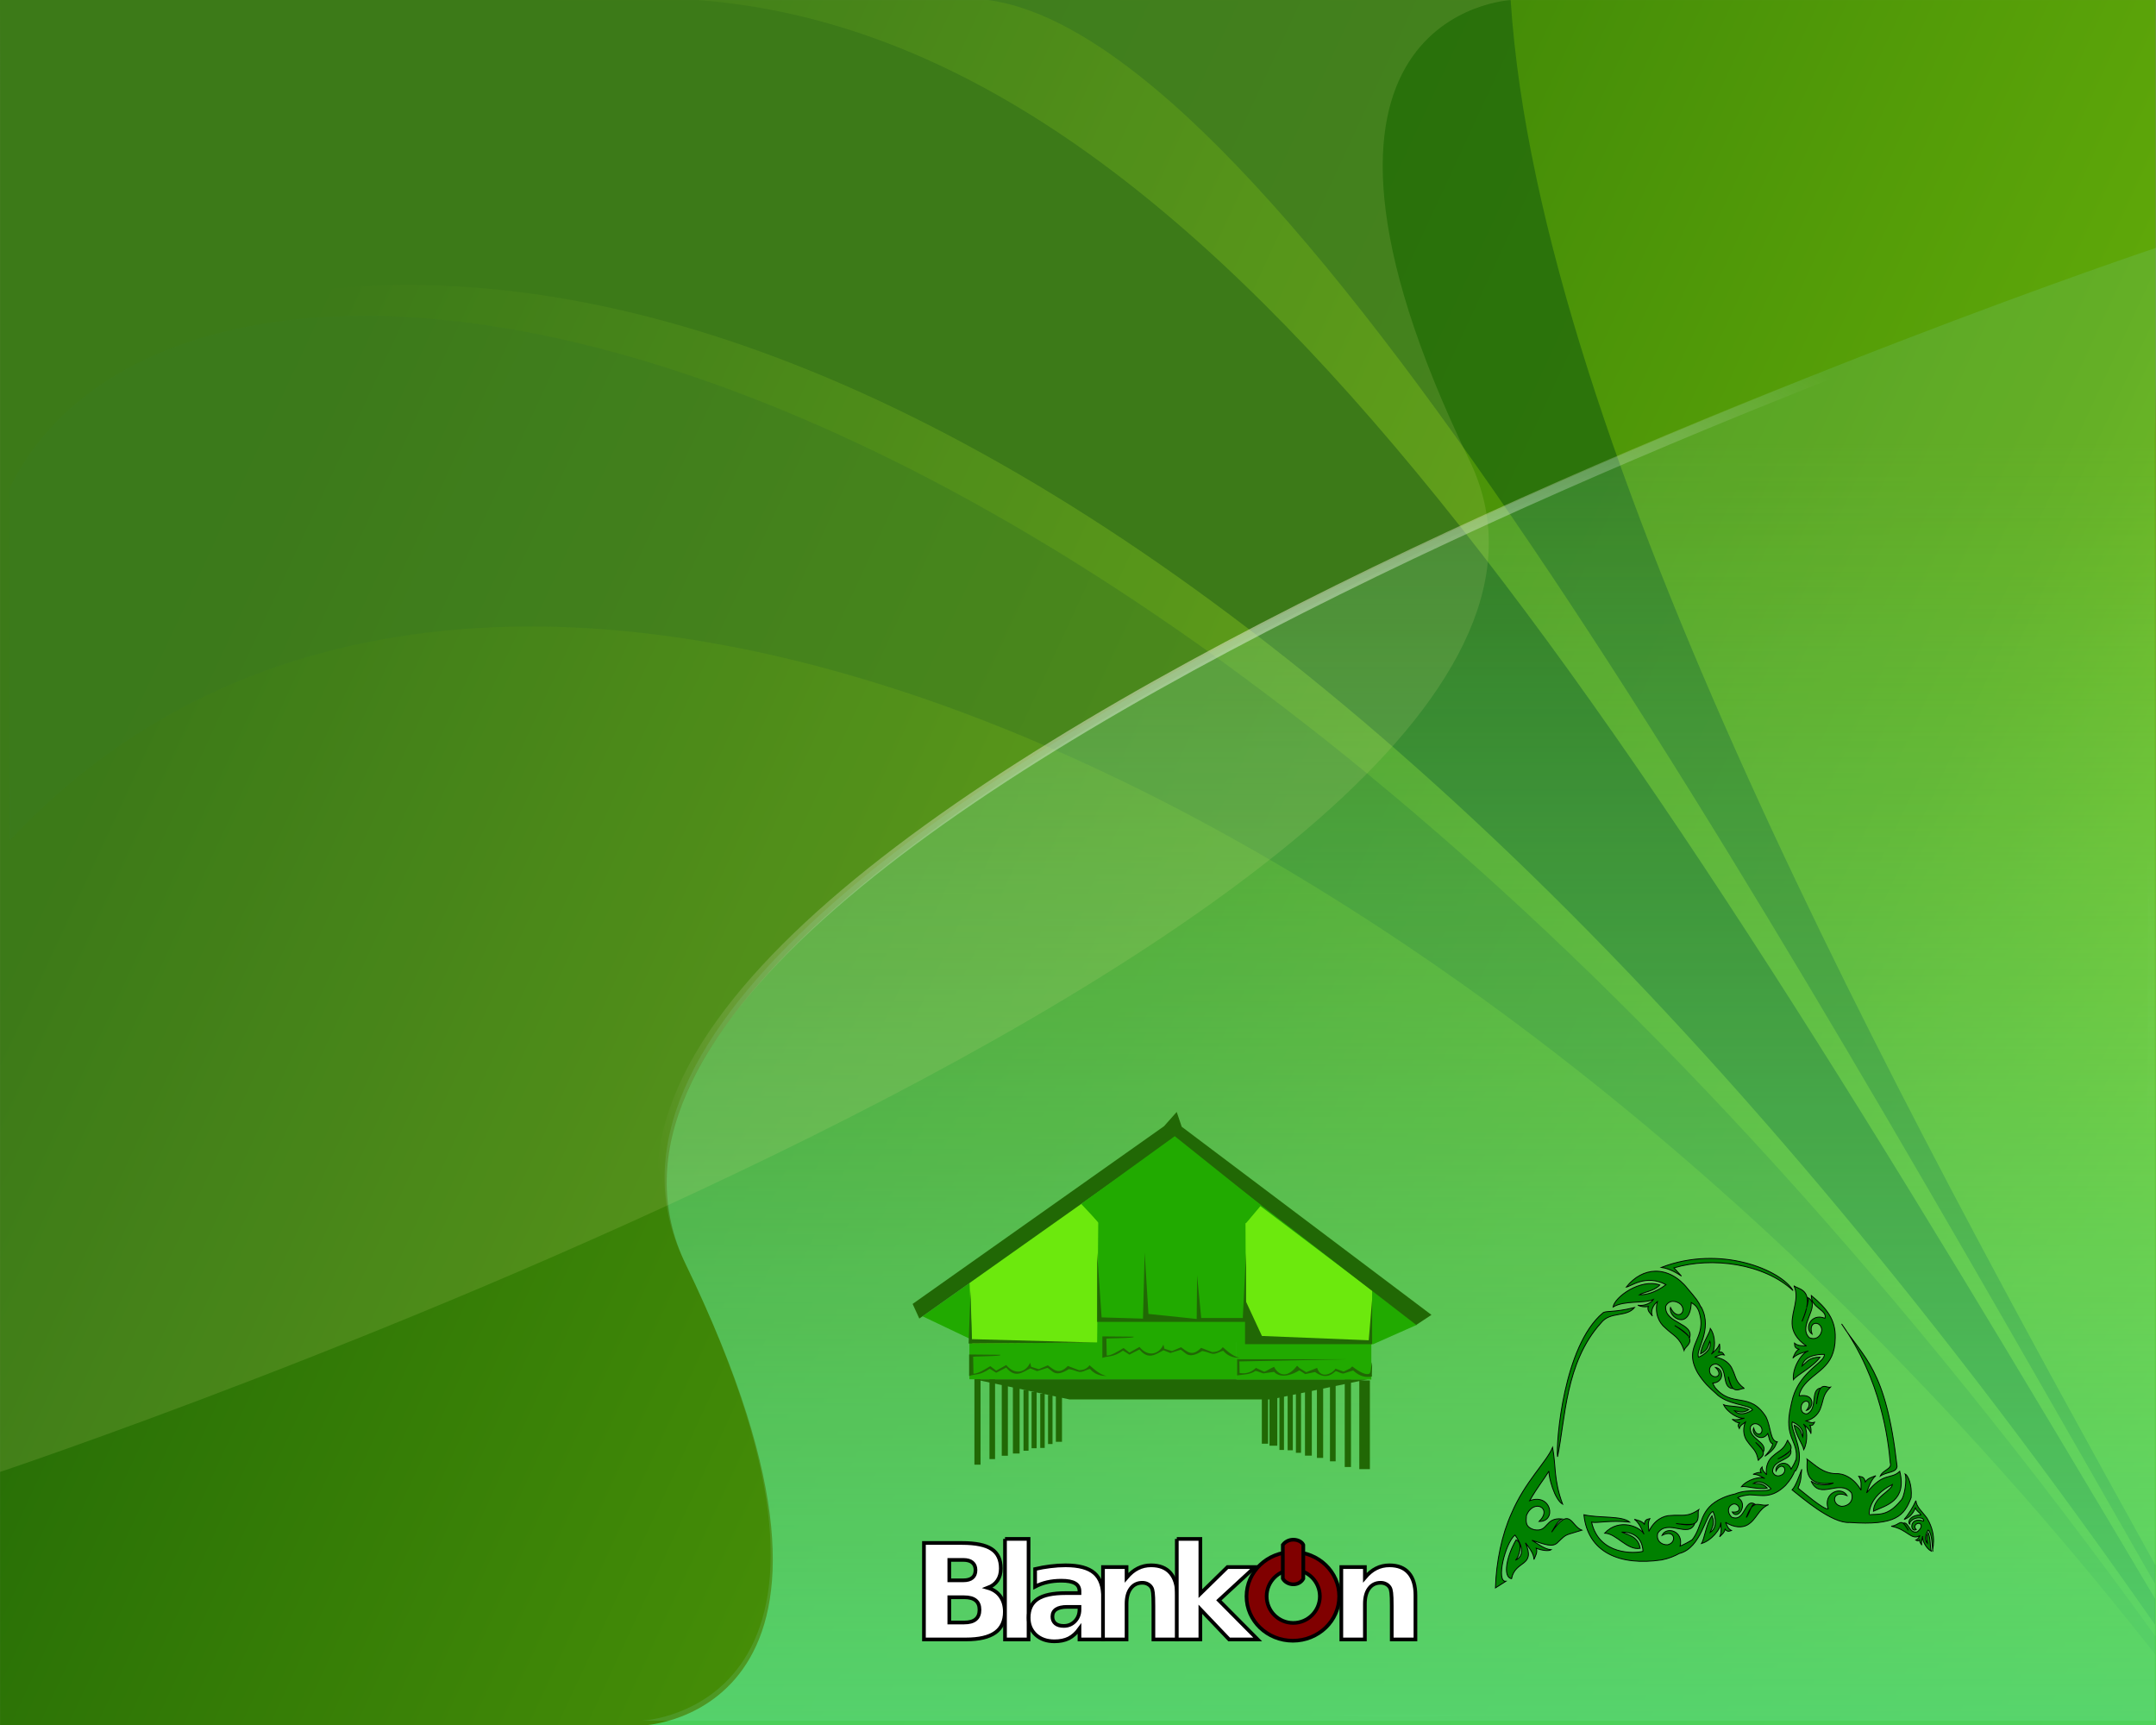 <?xml version="1.0" encoding="UTF-8" standalone="no"?>
<!-- Created with Inkscape (http://www.inkscape.org/) -->
<svg
   xmlns:dc="http://purl.org/dc/elements/1.1/"
   xmlns:cc="http://creativecommons.org/ns#"
   xmlns:rdf="http://www.w3.org/1999/02/22-rdf-syntax-ns#"
   xmlns:svg="http://www.w3.org/2000/svg"
   xmlns="http://www.w3.org/2000/svg"
   xmlns:xlink="http://www.w3.org/1999/xlink"
   xmlns:sodipodi="http://sodipodi.sourceforge.net/DTD/sodipodi-0.dtd"
   xmlns:inkscape="http://www.inkscape.org/namespaces/inkscape"
   width="1280"
   height="1024"
   id="svg2"
   sodipodi:version="0.32"
   inkscape:version="0.46"
   version="1.0"
   sodipodi:docbase="/Users/carlosporto/Desktop"
   sodipodi:docname="rumah.svg"
   inkscape:export-filename="../../../../home/blaxnux/Desktop/bgr.html"
   inkscape:export-xdpi="90"
   inkscape:export-ydpi="90"
   inkscape:output_extension="org.inkscape.output.svg.inkscape"
   sodipodi:modified="true">
  <rect width="100%" height="100%" fill="#808080" stroke="none"/>
  <defs
     id="defs4">
    <inkscape:perspective
       sodipodi:type="inkscape:persp3d"
       inkscape:vp_x="0 : 512 : 1"
       inkscape:vp_y="0 : 1000 : 0"
       inkscape:vp_z="1280 : 512 : 1"
       inkscape:persp3d-origin="640 : 341.33333 : 1"
       id="perspective159" />
    <linearGradient
       id="linearGradient3431">
      <stop
         id="stop3433"
         offset="0"
         style="stop-color:#3d3d3d;stop-opacity:1;" />
      <stop
         id="stop3435"
         offset="1"
         style="stop-color:#000000;stop-opacity:0.114;" />
    </linearGradient>
    <linearGradient
       id="linearGradient3312">
      <stop
         style="stop-color:#c7f994;stop-opacity:1;"
         offset="0"
         id="stop3314" />
      <stop
         style="stop-color:#87cf3e;stop-opacity:1;"
         offset="1"
         id="stop3316" />
    </linearGradient>
    <linearGradient
       inkscape:collect="always"
       id="linearGradient4117">
      <stop
         style="stop-color:#00aad4;stop-opacity:1;"
         offset="0"
         id="stop4119" />
      <stop
         style="stop-color:#00aad4;stop-opacity:0;"
         offset="1"
         id="stop4121" />
    </linearGradient>
    <linearGradient
       id="linearGradient4073">
      <stop
         style="stop-color:black;stop-opacity:1;"
         offset="0"
         id="stop4075" />
      <stop
         style="stop-color:#00e247;stop-opacity:1;"
         offset="1"
         id="stop4077" />
    </linearGradient>
    <linearGradient
       id="linearGradient11529">
      <stop
         style="stop-color:black;stop-opacity:1;"
         offset="0"
         id="stop11531" />
      <stop
         style="stop-color:black;stop-opacity:0;"
         offset="1"
         id="stop11533" />
    </linearGradient>
    <linearGradient
       id="linearGradient5820">
      <stop
         style="stop-color:white;stop-opacity:1;"
         offset="0"
         id="stop5822" />
      <stop
         style="stop-color:#fff6f6;stop-opacity:0;"
         offset="1"
         id="stop5824" />
    </linearGradient>
    <linearGradient
       id="linearGradient4920">
      <stop
         style="stop-color:#7aff00;stop-opacity:1;"
         offset="0"
         id="stop4922" />
      <stop
         style="stop-color:#cf0;stop-opacity:0;"
         offset="1"
         id="stop4924" />
    </linearGradient>
    <linearGradient
       id="linearGradient3068">
      <stop
         style="stop-color:#00b0b3;stop-opacity:1;"
         offset="0"
         id="stop3070" />
      <stop
         style="stop-color:#02ff00;stop-opacity:0;"
         offset="1"
         id="stop3072" />
    </linearGradient>
    <linearGradient
       inkscape:collect="always"
       id="linearGradient3036">
      <stop
         style="stop-color:#00aad4;stop-opacity:1;"
         offset="0"
         id="stop3038" />
      <stop
         style="stop-color:#00aad4;stop-opacity:0;"
         offset="1"
         id="stop3040" />
    </linearGradient>
    <linearGradient
       id="linearGradient2974">
      <stop
         style="stop-color:#08a;stop-opacity:1;"
         offset="0"
         id="stop2976" />
      <stop
         style="stop-color:#08a;stop-opacity:0;"
         offset="1"
         id="stop2978" />
    </linearGradient>
    <linearGradient
       id="linearGradient2834">
      <stop
         style="stop-color:#4cd35f;stop-opacity:1;"
         offset="0"
         id="stop2836" />
      <stop
         style="stop-color:#5fd35f;stop-opacity:0;"
         offset="1"
         id="stop2838" />
    </linearGradient>
    <linearGradient
       id="linearGradient2780">
      <stop
         style="stop-color:#b7c8b7;stop-opacity:1;"
         offset="0"
         id="stop2782" />
      <stop
         style="stop-color:#b7c8b7;stop-opacity:0;"
         offset="1"
         id="stop2784" />
    </linearGradient>
    <linearGradient
       inkscape:collect="always"
       xlink:href="#linearGradient3068"
       id="linearGradient3078"
       x1="1112.124"
       y1="-83.081"
       x2="1072.018"
       y2="252.523"
       gradientUnits="userSpaceOnUse"
       gradientTransform="matrix(1.069,0,0,0.76,-115.588,0.525)" />
    <linearGradient
       inkscape:collect="always"
       xlink:href="#linearGradient2834"
       id="linearGradient3084"
       gradientUnits="userSpaceOnUse"
       gradientTransform="matrix(-0.727,0,0,1.07,1515.715,-510.773)"
       x1="-0"
       y1="762.857"
       x2="1685.715"
       y2="762.857" />
    <linearGradient
       inkscape:collect="always"
       xlink:href="#linearGradient3036"
       id="linearGradient3981"
       x1="702.857"
       y1="-122.674"
       x2="868.571"
       y2="373.736"
       gradientUnits="userSpaceOnUse"
       gradientTransform="matrix(1,0,0,0.357,0,0.918)" />
    <linearGradient
       inkscape:collect="always"
       xlink:href="#linearGradient3036"
       id="linearGradient3991"
       gradientUnits="userSpaceOnUse"
       gradientTransform="matrix(1,0,0,0.357,0,0.918)"
       x1="702.857"
       y1="-122.674"
       x2="868.571"
       y2="373.736" />
    <linearGradient
       inkscape:collect="always"
       xlink:href="#linearGradient5820"
       id="linearGradient5826"
       x1="1366.15"
       y1="-121.499"
       x2="1366.15"
       y2="-218.902"
       gradientUnits="userSpaceOnUse"
       gradientTransform="matrix(0.871,0,0,0.871,197.248,-8.528)" />
    <linearGradient
       inkscape:collect="always"
       xlink:href="#linearGradient4920"
       id="linearGradient7699"
       gradientUnits="userSpaceOnUse"
       gradientTransform="translate(1900,254.286)"
       x1="-984.797"
       y1="371.714"
       x2="-218.346"
       y2="355.714" />
    <linearGradient
       inkscape:collect="always"
       xlink:href="#linearGradient11529"
       id="linearGradient11535"
       x1="1572.403"
       y1="476.933"
       x2="797.001"
       y2="621.508"
       gradientUnits="userSpaceOnUse" />
    <radialGradient
       inkscape:collect="always"
       xlink:href="#linearGradient5820"
       id="radialGradient11546"
       cx="1277.062"
       cy="573.343"
       fx="1277.062"
       fy="573.343"
       r="329.903"
       gradientTransform="matrix(1,0,0,1.654,4,-348.209)"
       gradientUnits="userSpaceOnUse" />
    <linearGradient
       id="linearGradient2760">
      <stop
         id="stop2762"
         offset="0"
         style="stop-color:#00255f;stop-opacity:1;" />
      <stop
         id="stop2764"
         offset="1"
         style="stop-color:#0098e2;stop-opacity:1;" />
    </linearGradient>
    <linearGradient
       id="linearGradient3671">
      <stop
         style="stop-color:#00426e;stop-opacity:0.267;"
         offset="0"
         id="stop3673" />
      <stop
         style="stop-color:#09bdff;stop-opacity:1;"
         offset="1"
         id="stop3675" />
    </linearGradient>
    <linearGradient
       id="linearGradient3685">
      <stop
         id="stop3687"
         offset="0"
         style="stop-color:#1f70de;stop-opacity:0.237;" />
      <stop
         id="stop3689"
         offset="1"
         style="stop-color:#e0f5ff;stop-opacity:1;" />
    </linearGradient>
    <linearGradient
       inkscape:collect="always"
       xlink:href="#linearGradient3671"
       id="linearGradient2936"
       gradientUnits="userSpaceOnUse"
       gradientTransform="matrix(1.048,0,0,0.878,93.604,102.763)"
       x1="790.39"
       y1="910.026"
       x2="604.684"
       y2="1688.547" />
    <linearGradient
       inkscape:collect="always"
       xlink:href="#linearGradient3685"
       id="linearGradient2938"
       gradientUnits="userSpaceOnUse"
       gradientTransform="matrix(1.048,0,0,0.878,2.408,-2.006)"
       x1="-358.737"
       y1="1096.572"
       x2="1848.327"
       y2="1096.572" />
    <radialGradient
       inkscape:collect="always"
       xlink:href="#linearGradient3671"
       id="radialGradient2941"
       gradientUnits="userSpaceOnUse"
       gradientTransform="matrix(1.15,0,0,0.484,-182.523,304.2)"
       cx="773.965"
       cy="770.329"
       fx="773.965"
       fy="770.329"
       r="1029.723" />
    <radialGradient
       inkscape:collect="always"
       xlink:href="#linearGradient3685"
       id="radialGradient2943"
       gradientUnits="userSpaceOnUse"
       gradientTransform="matrix(1.15,0,0,0.484,-182.523,304.2)"
       cx="773.965"
       cy="770.329"
       fx="773.965"
       fy="770.329"
       r="1029.723" />
    <radialGradient
       inkscape:collect="always"
       xlink:href="#linearGradient3671"
       id="radialGradient2946"
       gradientUnits="userSpaceOnUse"
       gradientTransform="matrix(1.048,0,0,1.332,426.964,-202.83)"
       cx="838.624"
       cy="474.644"
       fx="838.624"
       fy="474.644"
       r="517.727" />
    <radialGradient
       inkscape:collect="always"
       xlink:href="#linearGradient3685"
       id="radialGradient2948"
       gradientUnits="userSpaceOnUse"
       gradientTransform="matrix(1.048,0,0,1.332,426.964,-202.83)"
       cx="838.624"
       cy="474.644"
       fx="838.624"
       fy="474.644"
       r="517.727" />
    <radialGradient
       inkscape:collect="always"
       xlink:href="#linearGradient3685"
       id="radialGradient2951"
       gradientUnits="userSpaceOnUse"
       gradientTransform="matrix(1.048,0,0,0.629,2.408,112.025)"
       cx="425.277"
       cy="459.57"
       fx="425.277"
       fy="459.57"
       r="814.948" />
    <radialGradient
       inkscape:collect="always"
       xlink:href="#linearGradient3685"
       id="radialGradient2953"
       gradientUnits="userSpaceOnUse"
       gradientTransform="matrix(1.048,0,0,0.629,2.408,112.025)"
       cx="425.277"
       cy="459.57"
       fx="425.277"
       fy="459.57"
       r="814.948" />
    <radialGradient
       inkscape:collect="always"
       xlink:href="#linearGradient3671"
       id="radialGradient3879"
       gradientUnits="userSpaceOnUse"
       gradientTransform="matrix(1.215,0,0,1.332,1655.913,-66.507)"
       cx="838.624"
       cy="474.644"
       fx="838.624"
       fy="474.644"
       r="517.727" />
    <radialGradient
       inkscape:collect="always"
       xlink:href="#linearGradient3685"
       id="radialGradient3881"
       gradientUnits="userSpaceOnUse"
       gradientTransform="matrix(1.215,0,0,1.332,1655.913,-66.507)"
       cx="838.624"
       cy="474.644"
       fx="838.624"
       fy="474.644"
       r="517.727" />
    <radialGradient
       inkscape:collect="always"
       xlink:href="#linearGradient3671"
       id="radialGradient3889"
       gradientUnits="userSpaceOnUse"
       gradientTransform="matrix(1.215,0,0,1.332,1624.489,-224.697)"
       cx="838.624"
       cy="474.644"
       fx="838.624"
       fy="474.644"
       r="517.727" />
    <radialGradient
       inkscape:collect="always"
       xlink:href="#linearGradient3685"
       id="radialGradient3891"
       gradientUnits="userSpaceOnUse"
       gradientTransform="matrix(1.215,0,0,1.332,1624.489,-224.697)"
       cx="838.624"
       cy="474.644"
       fx="838.624"
       fy="474.644"
       r="517.727" />
    <linearGradient
       inkscape:collect="always"
       xlink:href="#linearGradient11529"
       id="linearGradient3922"
       gradientUnits="userSpaceOnUse"
       x1="1572.403"
       y1="476.933"
       x2="797.001"
       y2="621.508"
       gradientTransform="translate(49.407,-13.724)" />
    <linearGradient
       inkscape:collect="always"
       xlink:href="#linearGradient11529"
       id="linearGradient3925"
       gradientUnits="userSpaceOnUse"
       gradientTransform="translate(-5.883,1.138)"
       x1="1572.403"
       y1="476.933"
       x2="797.001"
       y2="621.508" />
    <radialGradient
       inkscape:collect="always"
       xlink:href="#linearGradient4117"
       id="radialGradient4173"
       cx="817.058"
       cy="831.356"
       fx="817.058"
       fy="831.356"
       r="1177.836"
       gradientTransform="matrix(0.314,0,0,0.25,184.149,607.773)"
       gradientUnits="userSpaceOnUse" />
    <linearGradient
       inkscape:collect="always"
       xlink:href="#linearGradient4117"
       id="linearGradient4195"
       x1="70.602"
       y1="815.304"
       x2="811.41"
       y2="815.304"
       gradientUnits="userSpaceOnUse"
       gradientTransform="matrix(0.78,-0.96,0.738,7.707356e-2,-372.056,1091.655)" />
    <linearGradient
       inkscape:collect="always"
       xlink:href="#linearGradient4117"
       id="linearGradient4205"
       gradientUnits="userSpaceOnUse"
       gradientTransform="matrix(-1.126,-0.511,-0.113,-0.734,1899.524,974.883)"
       x1="70.602"
       y1="815.304"
       x2="811.41"
       y2="815.304" />
    <clipPath
       clipPathUnits="userSpaceOnUse"
       id="clipPath3442">
      <rect
         y="-3.1974423e-14"
         x="400"
         height="1024"
         width="1280"
         id="rect3444"
         style="fill:#1a1a1a;fill-opacity:1;fill-rule:evenodd;stroke:none;stroke-width:0.959px;stroke-linecap:butt;stroke-linejoin:miter;stroke-opacity:1" />
    </clipPath>
    <radialGradient
       inkscape:collect="always"
       xlink:href="#linearGradient5820"
       id="radialGradient2551"
       gradientUnits="userSpaceOnUse"
       gradientTransform="matrix(0.87,-0.492,0.51,0.901,-42.489,490.977)"
       cx="1047.296"
       cy="705.563"
       fx="1047.296"
       fy="705.563"
       r="624.726" />
    <radialGradient
       inkscape:collect="always"
       xlink:href="#linearGradient5820"
       id="radialGradient2554"
       gradientUnits="userSpaceOnUse"
       gradientTransform="matrix(1,0,0,0.966,-324.244,50.196)"
       cx="1154"
       cy="554"
       fx="1154"
       fy="554"
       r="453.726" />
    <linearGradient
       inkscape:collect="always"
       xlink:href="#linearGradient2834"
       id="linearGradient2563"
       gradientUnits="userSpaceOnUse"
       gradientTransform="matrix(0,-0.452,1.715,0,-520.147,1024.208)"
       x1="-0"
       y1="762.857"
       x2="1685.715"
       y2="762.857" />
    <inkscape:perspective
       sodipodi:type="inkscape:persp3d"
       inkscape:vp_x="0 : 526.18109 : 1"
       inkscape:vp_y="0 : 1000 : 0"
       inkscape:vp_z="744.09448 : 526.18109 : 1"
       inkscape:persp3d-origin="372.04724 : 350.78739 : 1"
       id="perspective2455" />
    <inkscape:perspective
       sodipodi:type="inkscape:persp3d"
       inkscape:vp_x="0 : 526.18109 : 1"
       inkscape:vp_y="0 : 1000 : 0"
       inkscape:vp_z="744.09448 : 526.18109 : 1"
       inkscape:persp3d-origin="372.04724 : 350.78739 : 1"
       id="perspective2454" />
    <inkscape:perspective
       id="perspective3311"
       inkscape:persp3d-origin="372.04724 : 350.78739 : 1"
       inkscape:vp_z="744.09448 : 526.18109 : 1"
       inkscape:vp_y="0 : 1000 : 0"
       inkscape:vp_x="0 : 526.18109 : 1"
       sodipodi:type="inkscape:persp3d" />
    <linearGradient
       id="linearGradient3824">
      <stop
         id="stop3826"
         offset="0"
         style="stop-color:#216805;stop-opacity:1;" />
      <stop
         style="stop-color:#5fa809;stop-opacity:1;"
         offset="0.66"
         id="stop3845" />
      <stop
         id="stop3828"
         offset="1"
         style="stop-color:#9de90d;stop-opacity:1;" />
    </linearGradient>
    <linearGradient
       inkscape:collect="always"
       xlink:href="#linearGradient3824"
       id="linearGradient2792"
       gradientUnits="userSpaceOnUse"
       gradientTransform="matrix(0.509,0,0,0.509,97.165,249.209)"
       x1="18.563"
       y1="282.899"
       x2="1243.935"
       y2="1011.646" />
    <radialGradient
       inkscape:collect="always"
       xlink:href="#linearGradient5820"
       id="radialGradient2807"
       gradientUnits="userSpaceOnUse"
       gradientTransform="matrix(-0.87,0.492,-0.51,-0.901,1328.003,536.909)"
       cx="1047.296"
       cy="705.563"
       fx="1047.296"
       fy="705.563"
       r="624.726" />
    <radialGradient
       inkscape:collect="always"
       xlink:href="#linearGradient5820"
       id="radialGradient2537"
       gradientUnits="userSpaceOnUse"
       gradientTransform="matrix(0.87,-0.492,0.51,0.901,-42.489,490.977)"
       cx="1047.296"
       cy="705.563"
       fx="1047.296"
       fy="705.563"
       r="624.726" />
  </defs>
  <sodipodi:namedview
     id="base"
     pagecolor="#ffffff"
     bordercolor="#666666"
     borderopacity="1.0"
     gridtolerance="10000"
     guidetolerance="10"
     objecttolerance="10"
     inkscape:pageopacity="0.0"
     inkscape:pageshadow="2"
     inkscape:zoom="0.1767767"
     inkscape:cx="767.14846"
     inkscape:cy="-220.5429"
     inkscape:document-units="px"
     inkscape:current-layer="layer1"
     width="1280px"
     height="1024px"
     showguides="true"
     inkscape:guide-bbox="true"
     inkscape:window-width="1440"
     inkscape:window-height="839"
     inkscape:window-x="0"
     inkscape:window-y="43"
     borderlayer="true"
     showgrid="false" />
  <g
     inkscape:label="Layer 1"
     inkscape:groupmode="layer"
     id="layer1">
    <g
       id="g2532">
      <g
         transform="matrix(1.964,0,0,2.515,-30.83,-796.224)"
         id="g2461">
        <rect
           style="fill:url(#linearGradient2792);fill-opacity:1;fill-rule:nonzero;stroke:none;stroke-width:4.3;stroke-miterlimit:4;stroke-dasharray:none;stroke-opacity:1"
           id="rect3313"
           width="651.639"
           height="407.275"
           x="15.71"
           y="316.594" />
        <path
           style="fill:#216805;fill-opacity:1;fill-rule:nonzero;stroke:none;stroke-width:4.3;stroke-miterlimit:4;stroke-opacity:1"
           d="M 15.72,316.587 L 226.609,316.604 C 382.171,325.808 503.253,478.555 667.185,693.986 L 667.17,700.126 C 409.932,412.099 168.221,335.447 16.708,411.304 L 15.72,316.587 z"
           id="rect3836"
           sodipodi:nodetypes="cccccc" />
        <path
           style="opacity:0.741;fill:#21680d;fill-opacity:1;fill-rule:nonzero;stroke:none;stroke-width:4.3;stroke-miterlimit:4;stroke-opacity:1"
           d="M 314.337,316.591 L 472.348,316.593 C 481.154,422.541 589.707,576.69 667.321,686.134 L 667.129,690.425 C 547.704,527.362 402.544,325.842 314.337,316.591 z"
           id="rect3839"
           sodipodi:nodetypes="ccccc" />
        <path
           style="opacity:0.5;fill:#21680d;fill-opacity:1;fill-rule:nonzero;stroke:none;stroke-width:4.3;stroke-miterlimit:4;stroke-opacity:1"
           d="M 18.691,431.718 C 69.636,349.76 359.083,369.637 667.33,702.899 L 667.282,707.189 C 455.945,496.84 159.99,396.48 18.568,515.043 L 18.691,431.718 z"
           id="rect3842"
           sodipodi:nodetypes="ccccc" />
      </g>
      <path
         sodipodi:nodetypes="cccccc"
         id="path2806"
         d="M 1282.908,149.356 C 1282.908,149.356 278.266,484.324 407.267,750.869 C 536.268,1017.415 382.456,1024.207 382.456,1024.207 L 1280.489,1024.207 L 1280.489,262.927 L 1282.908,149.356 z"
         style="opacity:0.95;fill:url(#linearGradient2563);fill-opacity:1;fill-rule:evenodd;stroke:none;stroke-width:1px;stroke-linecap:butt;stroke-linejoin:miter;stroke-opacity:1" />
      <path
         sodipodi:nodetypes="cccccc"
         id="path7713"
         d="M 1280.519,150.566 C 1280.519,150.566 275.541,483.626 404.585,748.653 C 533.629,1013.681 379.766,1020.435 379.766,1020.435 L 1278.1,1020.435 L 1278.1,263.49 L 1280.519,150.566 z"
         style="fill:none;fill-opacity:1;fill-rule:evenodd;stroke:url(#radialGradient2554);stroke-width:5.984;stroke-linecap:butt;stroke-linejoin:miter;stroke-miterlimit:4;stroke-dasharray:none;stroke-opacity:1" />
      <path
         sodipodi:nodetypes="cccccc"
         id="path4916"
         d="M 1281.654,146.574 C 1281.654,146.574 277.013,481.542 406.014,748.087 C 535.014,1014.633 381.203,1021.426 381.203,1021.426 L 1279.236,1021.426 L 1279.236,260.145 L 1281.654,146.574 z"
         style="opacity:0.15;fill:#87decd;fill-opacity:1;fill-rule:evenodd;stroke:none;stroke-width:7;stroke-linecap:butt;stroke-linejoin:miter;stroke-miterlimit:4;stroke-dasharray:none;stroke-opacity:1" />
      <path
         style="opacity:0.15;fill:#d7de87;fill-opacity:1;fill-rule:evenodd;stroke:none;stroke-width:7;stroke-linecap:butt;stroke-linejoin:miter;stroke-miterlimit:4;stroke-dasharray:none;stroke-opacity:1"
         d="M -3.194,874.868 C -3.194,874.868 1001.447,539.901 872.447,273.355 C 743.446,6.81 897.257,0.017 897.257,0.017 L -0.776,0.017 L -0.776,761.297 L -3.194,874.868 z"
         id="path2800"
         sodipodi:nodetypes="cccccc" />
    </g>
    <g
       id="g3477"
       transform="matrix(0.509,0,0,0.509,432.125,752.318)"
       style="stroke:#000000;stroke-width:4.3;stroke-miterlimit:4;stroke-dasharray:none;stroke-opacity:1">
      <path
         id="path3455"
         d="M 228.719,321.469 L 228.719,433.969 L 277.781,433.969 C 293.033,433.969 304.403,431.325 311.875,426 C 319.347,420.675 323.062,412.57 323.062,401.719 C 323.062,394.635 321.324,388.654 317.844,383.781 C 314.363,378.908 309.471,375.59 303.125,373.781 C 308.089,371.923 311.858,369.068 314.469,365.25 C 317.079,361.382 318.375,356.726 318.375,351.25 C 318.375,340.851 314.821,333.285 307.656,328.562 C 300.542,323.84 289.011,321.469 273.094,321.469 L 228.719,321.469 z M 258.281,341.219 L 274.625,341.219 C 279.282,341.219 282.813,342.253 285.219,344.312 C 287.624,346.322 288.844,349.257 288.844,353.125 C 288.844,357.044 287.624,359.991 285.219,362 C 282.813,364.01 279.282,365.031 274.625,365.031 L 258.281,365.031 L 258.281,341.219 z M 258.281,384.781 L 275.625,384.781 C 281.613,384.781 286.094,386.007 289.062,388.469 C 292.031,390.88 293.5,394.502 293.5,399.375 C 293.5,404.348 292.02,408.07 289,410.531 C 286.031,412.993 281.562,414.219 275.625,414.219 L 258.281,414.219 L 258.281,384.781 z"
         style="font-size:155.77px;font-style:normal;font-weight:normal;line-height:0%;fill:#ffffff;fill-opacity:1;stroke:#000000;stroke-width:4.3;stroke-linecap:butt;stroke-linejoin:miter;stroke-miterlimit:4;stroke-dasharray:none;stroke-opacity:1;font-family:Bitstream Vera Sans" />
      <path
         id="path3453"
         d="M 323.255,316.722 L 350.738,316.722 L 350.738,433.975 L 323.255,433.975 L 323.255,316.722"
         style="font-size:155.77px;font-style:normal;font-weight:normal;line-height:0%;fill:#ffffff;fill-opacity:1;stroke:#000000;stroke-width:4.3;stroke-linecap:butt;stroke-linejoin:miter;stroke-miterlimit:4;stroke-dasharray:none;stroke-opacity:1;font-family:Bitstream Vera Sans" />
      <path
         id="path3449"
         d="M 393.906,347.531 C 387.969,347.531 382.031,347.934 376.094,348.688 C 370.157,349.391 364.261,350.437 358.375,351.844 L 358.375,372.406 C 362.725,370.095 367.433,368.374 372.5,367.219 C 377.567,366.063 383.052,365.469 388.938,365.469 C 396.205,365.469 401.54,366.491 404.969,368.5 C 408.398,370.459 410.125,373.574 410.125,377.844 L 410.125,379.938 L 393.906,379.938 C 379.064,379.938 368.179,382.253 361.219,386.875 C 354.309,391.497 350.844,398.76 350.844,408.656 C 350.844,416.795 353.629,423.438 359.156,428.562 C 364.735,433.636 371.97,436.156 380.875,436.156 C 387.477,436.156 393.081,434.998 397.688,432.688 C 402.294,430.326 406.44,426.593 410.125,421.469 L 410.125,433.969 L 437.844,433.969 L 437.844,385.812 C 437.844,372.299 434.378,362.572 427.469,356.594 C 420.611,350.565 409.414,347.531 393.906,347.531 z M 395.844,396 L 410.125,396 L 410.125,399.094 C 410.125,404.57 408.344,409.145 404.812,412.812 C 401.281,416.43 396.95,418.219 391.781,418.219 C 387.636,418.219 384.385,417.284 382.031,415.375 C 379.728,413.416 378.562,410.729 378.562,407.312 C 378.562,403.595 380.009,400.784 382.875,398.875 C 385.792,396.966 390.112,396 395.844,396 z"
         style="font-size:155.77px;font-style:normal;font-weight:normal;line-height:0%;fill:#ffffff;fill-opacity:1;stroke:#000000;stroke-width:4.3;stroke-linecap:butt;stroke-linejoin:miter;stroke-miterlimit:4;stroke-dasharray:none;stroke-opacity:1;font-family:Bitstream Vera Sans" />
      <path
         id="path3447"
         d="M 523.993,382.583 L 523.993,433.975 L 496.356,433.975 L 496.356,425.611 L 496.356,394.64 C 496.356,387.355 496.177,382.332 495.819,379.568 C 495.512,376.805 494.949,374.771 494.13,373.465 C 493.055,371.706 491.596,370.35 489.754,369.395 C 487.911,368.391 485.813,367.888 483.459,367.888 C 477.727,367.888 473.223,370.074 469.947,374.444 C 466.672,378.765 465.034,384.768 465.034,392.454 L 465.034,433.975 L 437.55,433.975 L 437.55,349.577 L 465.034,349.577 L 465.034,361.935 C 469.18,357.012 473.581,353.395 478.238,351.084 C 482.896,348.723 488.039,347.542 493.669,347.542 C 503.598,347.542 511.122,350.532 516.24,356.51 C 521.409,362.488 523.993,371.179 523.993,382.583"
         style="font-size:155.77px;font-style:normal;font-weight:normal;line-height:0%;fill:#ffffff;fill-opacity:1;stroke:#000000;stroke-width:4.3;stroke-linecap:butt;stroke-linejoin:miter;stroke-miterlimit:4;stroke-dasharray:none;stroke-opacity:1;font-family:Bitstream Vera Sans" />
      <path
         id="path3445"
         d="M 523.635,316.722 L 551.118,316.722 L 551.118,380.548 L 582.747,349.577 L 614.684,349.577 L 572.691,388.31 L 617.985,433.975 L 584.667,433.975 L 551.118,398.784 L 551.118,433.975 L 523.635,433.975 L 523.635,316.722"
         style="font-size:155.77px;font-style:normal;font-weight:normal;line-height:0%;fill:#ffffff;fill-opacity:1;stroke:#000000;stroke-width:4.3;stroke-linecap:butt;stroke-linejoin:miter;stroke-miterlimit:4;stroke-dasharray:none;stroke-opacity:1;font-family:Bitstream Vera Sans" />
      <path
         id="text3432"
         d="M 801.983,382.583 L 801.983,433.975 L 774.346,433.975 L 774.346,425.611 L 774.346,394.64 C 774.346,387.355 774.167,382.332 773.808,379.568 C 773.501,376.805 772.938,374.771 772.12,373.465 C 771.045,371.706 769.586,370.35 767.744,369.395 C 765.901,368.391 763.803,367.888 761.448,367.888 C 755.716,367.888 751.212,370.074 747.937,374.444 C 744.661,378.765 743.024,384.768 743.024,392.454 L 743.024,433.975 L 715.54,433.975 L 715.54,349.577 L 743.024,349.577 L 743.024,361.935 C 747.169,357.012 751.571,353.395 756.228,351.084 C 760.885,348.723 766.029,347.542 771.659,347.542 C 781.588,347.542 789.111,350.532 794.229,356.51 C 799.398,362.488 801.983,371.179 801.983,382.583"
         style="font-size:155.77px;font-style:normal;font-weight:normal;line-height:0%;fill:#ffffff;fill-opacity:1;stroke:#000000;stroke-width:4.3;stroke-linecap:butt;stroke-linejoin:miter;stroke-miterlimit:4;stroke-dasharray:none;stroke-opacity:1;font-family:Bitstream Vera Sans" />
      <path
         id="path3469"
         d="M 659,331.938 C 629.156,331.938 604.938,355.113 604.938,383.688 C 604.938,412.262 629.156,435.469 659,435.469 C 688.844,435.469 713.062,412.262 713.062,383.688 C 713.062,355.113 688.844,331.937 659,331.938 z M 659.469,352.656 C 676.594,352.656 690.5,366.562 690.5,383.688 C 690.5,400.813 676.594,414.719 659.469,414.719 C 642.344,414.719 628.438,400.813 628.438,383.688 C 628.438,366.562 642.344,352.656 659.469,352.656 z"
         style="fill:#800000;stroke:#000000;stroke-width:4.3;stroke-miterlimit:4;stroke-dasharray:none;stroke-opacity:1" />
      <path
         sodipodi:nodetypes="ccccc"
         id="rect3474"
         d="M 647.29,323.663 C 654.54,314.216 668.302,317.179 671.193,323.663 L 671.193,363.157 C 665.709,372.656 651.98,371.117 647.29,362.994 L 647.29,323.663 z"
         style="fill:#800000;stroke:#000000;stroke-width:4.3;stroke-miterlimit:4;stroke-dasharray:none;stroke-opacity:1" />
    </g>
    <g
       id="g3944"
       transform="matrix(0.509,0,0,0.509,660.918,804.712)">
      <g
         transform="translate(-375.959,-951.828)"
         style="fill:#216805;fill-opacity:1;stroke:none"
         id="g3654">
        <rect
           style="fill:#216805;fill-opacity:1;stroke:none"
           id="rect3589"
           width="5.205"
           height="57.253"
           x="299.926"
           y="997.712" />
        <g
           id="g3596"
           style="fill:#216805;fill-opacity:1;stroke:none">
          <rect
             y="978.194"
             x="214.047"
             height="100.843"
             width="7.157"
             id="rect3565"
             style="fill:#216805;fill-opacity:1;stroke:none" />
          <rect
             y="979.495"
             x="231.613"
             height="93.036"
             width="6.506"
             id="rect3567"
             style="fill:#216805;fill-opacity:1;stroke:none" />
          <rect
             y="980.796"
             x="245.927"
             height="87.831"
             width="7.157"
             id="rect3569"
             style="fill:#216805;fill-opacity:1;stroke:none" />
          <rect
             y="987.953"
             x="258.939"
             height="78.072"
             width="7.807"
             id="rect3571"
             style="fill:#216805;fill-opacity:1;stroke:none" />
          <rect
             y="991.856"
             x="271.3"
             height="70.915"
             width="5.855"
             id="rect3573"
             style="fill:#216805;fill-opacity:1;stroke:none" />
          <rect
             y="994.105"
             x="280.705"
             height="65.767"
             width="5.912"
             id="rect3583"
             style="fill:#216805;fill-opacity:1;stroke:none;stroke-width:0.293" />
          <rect
             y="996.411"
             x="290.818"
             height="63.108"
             width="5.205"
             id="rect3587"
             style="fill:#216805;fill-opacity:1;stroke:none" />
          <rect
             y="998.362"
             x="309.035"
             height="54"
             width="7.157"
             id="rect3591"
             style="fill:#216805;fill-opacity:1;stroke:none" />
        </g>
      </g>
      <rect
         y="-18.86"
         x="-167.771"
         height="46.459"
         width="160.057"
         id="rect3672"
         style="fill:#21aa00;fill-opacity:1;stroke:none;stroke-width:1.038;stroke-opacity:1" />
      <rect
         y="-19.24"
         x="-7.938"
         height="47.101"
         width="151.84"
         id="rect3681"
         style="fill:#21aa00;fill-opacity:1;stroke:none;stroke-width:0.974;stroke-opacity:1" />
      <path
         sodipodi:nodetypes="cccccc"
         id="rect3693"
         d="M -222.418,-45.85 L 72.304,-254.042 L 354.136,-35.884 L 303.266,-13.32 L -167.768,-19.826 L -222.418,-45.85 z"
         style="fill:#21aa00;fill-opacity:1;stroke:none;stroke-opacity:1" />
      <path
         sodipodi:nodetypes="cccccc"
         id="rect3705"
         d="M 154.279,-154.5 L 171.195,-174.669 L 302.002,-75.825 L 301.656,-13.13 L 154.93,-15.272 L 154.279,-154.5 z"
         style="fill:#6ce90d;fill-opacity:1;stroke:none;stroke-opacity:1" />
      <path
         sodipodi:nodetypes="cccccc"
         id="rect3702"
         d="M -37.996,-177.541 L -17.479,-155.647 L -18.78,-15.432 L -164.515,-14.122 L -167.623,-85.16 L -37.996,-177.541 z"
         style="fill:#6ce90d;fill-opacity:1;stroke:none;stroke-opacity:1" />
      <path
         sodipodi:nodetypes="ccccc"
         id="rect3593"
         d="M -161.921,27.659 L 296.769,27.659 L 183.965,51.098 L -51.156,51.098 L -161.921,27.659 z"
         style="fill:#216805;fill-opacity:1;stroke:none;stroke-width:0.982" />
      <g
         transform="translate(-375.959,-951.828)"
         style="fill:#216805;fill-opacity:1;stroke:none"
         id="g3640">
        <g
           style="fill:#216805;fill-opacity:1;stroke:none"
           id="g3626">
          <g
             style="fill:#216805;fill-opacity:1;stroke:none"
             transform="matrix(-1.018,0,0,1.018,871.166,-16.707)"
             id="g3606">
            <rect
               style="fill:#216805;fill-opacity:1;stroke:none"
               id="rect3608"
               width="7.157"
               height="100.843"
               x="214.047"
               y="978.194" />
            <rect
               style="fill:#216805;fill-opacity:1;stroke:none"
               id="rect3610"
               width="6.506"
               height="93.036"
               x="231.613"
               y="979.495" />
            <rect
               style="fill:#216805;fill-opacity:1;stroke:none"
               id="rect3612"
               width="7.157"
               height="87.831"
               x="245.927"
               y="980.796" />
            <rect
               style="fill:#216805;fill-opacity:1;stroke:none"
               id="rect3614"
               width="7.807"
               height="78.072"
               x="258.939"
               y="987.953" />
            <rect
               style="fill:#216805;fill-opacity:1;stroke:none"
               id="rect3616"
               width="5.855"
               height="70.915"
               x="271.3"
               y="991.856" />
            <rect
               style="fill:#216805;fill-opacity:1;stroke:none;stroke-width:0.293"
               id="rect3618"
               width="5.912"
               height="65.767"
               x="280.705"
               y="994.105" />
            <rect
               style="fill:#216805;fill-opacity:1;stroke:none"
               id="rect3620"
               width="5.205"
               height="63.108"
               x="290.818"
               y="996.411" />
            <rect
               style="fill:#216805;fill-opacity:1;stroke:none"
               id="rect3622"
               width="7.157"
               height="54"
               x="309.035"
               y="998.362" />
          </g>
          <rect
             y="999.664"
             x="558.214"
             height="57.253"
             width="9.108"
             id="rect3624"
             style="fill:#216805;fill-opacity:1;stroke:none" />
        </g>
        <rect
           style="fill:#216805;fill-opacity:1;stroke:none"
           id="rect3638"
           width="12.361"
           height="103.445"
           x="662.961"
           y="980.796" />
      </g>
      <path
         sodipodi:nodetypes="ccccc"
         id="rect3666"
         d="M -166.466,-75.778 L -164.84,-19.176 L -20.732,-15.272 L -168.648,-14.122 L -166.466,-75.778 z"
         style="fill:#216805;fill-opacity:1;stroke:none;stroke-opacity:1" />
      <path
         sodipodi:nodetypes="ccccccccccccccccsccccccccc"
         id="rect3669"
         d="M -168.093,-1.284 L -131.985,-0.959 C -127.167,1.194 -168.217,0.633 -163.399,1.591 L -163.028,21.158 C -157.64,21.114 -150.435,16.529 -143.369,12.287 L -136.537,17.559 L -124.81,11.026 C -114.47,23.512 -101.809,19.34 -96.905,8.32 L -95.721,13.105 L -86.888,15.835 L -76.317,11.36 C -69.661,15.918 -63.746,23.289 -52.942,12.081 L -39.872,17.054 C -35.902,16.743 -31.8,16.586 -27.615,11.296 C -21.189,16.956 -15.009,22.415 -7.72,23.764 C -16.204,23.854 -22.767,20.797 -27.13,15.526 C -29.966,15.861 -35.862,19.809 -39.86,18.983 C -43.82,18.165 -45.251,16.893 -51.646,15.708 C -68.256,26.036 -70.598,17.706 -76.679,14.265 L -88.707,18.108 L -96.818,14.896 C -105.694,19.421 -114.289,26.891 -124.827,13.969 L -136.528,20.018 L -144.021,15.306 C -155.822,23.413 -160.182,21.103 -168.093,23.764 L -168.093,-1.284 z"
         style="fill:#216805;fill-opacity:1;stroke:none;stroke-opacity:1" />
      <rect
         y="-17.001"
         x="143.6"
         height="44.938"
         width="157.445"
         id="rect3674"
         style="fill:#21aa00;fill-opacity:1;stroke:none;stroke-opacity:1" />
      <path
         sodipodi:nodetypes="ccccccc"
         id="rect3676"
         d="M 153.74,-65.368 L 173.438,-22.884 L 298.012,-17.874 L 301.965,-65.368 L 301.965,-13.32 L 153.74,-13.32 L 153.74,-65.368 z"
         style="fill:#216805;fill-opacity:1;stroke:none;stroke-opacity:1" />
      <path
         sodipodi:nodetypes="ccccccccccccccccccccccccccccc"
         id="rect3678"
         d="M 144.52,4.246 L 273.252,4.246 L 147.103,6.814 L 147.382,20.314 C 155.399,21.654 161.48,19.12 166.435,14.337 L 176.11,18.832 C 180.061,17.451 180.924,16.128 187.605,13.109 C 190.326,18.973 200.139,30.245 214.478,11.836 L 217.553,14.777 L 225.109,19.349 L 237.785,14.335 C 242.572,29.297 257.803,19.09 259.127,15.218 L 268.754,18.616 L 276.389,14.925 L 278.768,12.634 C 282.218,15.125 292.102,23.144 298.363,21.3 C 300.672,20.62 300.626,13.209 301.689,7.548 C 302.48,11.588 301.355,21.856 301.717,24.436 C 296.026,25.407 288.536,25.45 279.832,17.363 L 269.684,20.54 C 267.543,22.244 261.491,18.098 259.35,18.142 C 253.125,23.972 245.929,26.747 235.441,19.177 L 223.944,21.565 L 217.035,17.193 C 210.885,21.275 195.99,27.842 187.6,18.953 L 175.176,20.754 C 174.549,20.861 167.347,17.747 165.963,17.853 C 159.28,22.395 151.766,21.946 144.52,23.113 L 144.52,4.246 z"
         style="fill:#216805;fill-opacity:1;stroke:none;stroke-opacity:1" />
      <rect
         y="-155.249"
         x="-18.046"
         height="159.175"
         width="172.976"
         id="rect3685"
         style="fill:none;stroke:none;stroke-opacity:1" />
      <path
         sodipodi:nodetypes="ccccccccccccccccsccccccccc"
         id="path3687"
         d="M -12.664,-22.401 L 23.444,-22.075 C 28.262,-19.923 -12.788,-20.484 -7.97,-19.525 L -7.599,0.042 C -2.211,-0.003 4.993,-4.588 12.06,-8.83 L 18.892,-3.557 L 30.619,-10.09 C 40.959,2.395 53.62,-1.777 58.523,-12.797 L 59.708,-8.011 L 68.541,-5.282 L 79.112,-9.757 C 85.767,-5.199 91.682,2.173 102.487,-9.036 L 115.556,-4.062 C 119.527,-4.373 123.629,-4.531 127.813,-9.82 C 134.24,-4.16 140.42,1.298 147.709,2.647 C 139.224,2.737 132.661,-0.32 128.299,-5.591 C 125.463,-5.256 119.567,-1.308 115.569,-2.134 C 111.609,-2.952 110.178,-4.223 103.783,-5.408 C 87.172,4.92 84.831,-3.411 78.75,-6.852 L 66.721,-3.008 L 58.611,-6.221 C 49.735,-1.696 41.139,5.775 30.602,-7.147 L 18.9,-1.099 L 11.408,-5.81 C -0.393,2.296 -4.753,-0.013 -12.664,2.647 L -12.664,-22.401 z"
         style="fill:#216805;fill-opacity:1;stroke:none;stroke-opacity:1" />
      <path
         sodipodi:nodetypes="ccccccccc"
         id="rect3689"
         d="M -233.997,-60.257 L 59.241,-267.5 L 74.035,-284.148 L 79.87,-266.904 L 371.164,-47.48 L 353.392,-35.76 L 71.203,-253.699 L -226.189,-43.203 L -233.997,-60.257 z"
         style="fill:#216805;fill-opacity:1;stroke:none;stroke-opacity:1" />
      <path
         sodipodi:nodetypes="cccccc"
         id="rect3696"
         d="M 71.765,-255.882 L 172.496,-175.319 L 154.93,-154.5 L -17.479,-155.151 L -35.931,-177.99 L 71.765,-255.882 z"
         style="fill:#21aa00;fill-opacity:1;stroke:none;stroke-opacity:1" />
      <path
         sodipodi:nodetypes="ccccccccccccc"
         id="rect3699"
         d="M -18.78,-120.019 L -13.576,-44.549 L 34.694,-43.12 L 36.664,-120.16 L 41.075,-48.586 L 97.346,-42.739 L 97.817,-93.724 L 102.613,-43.832 L 151.107,-43.843 L 154.93,-120.019 L 154.93,-39.344 L -18.78,-39.344 L -18.78,-120.019 z"
         style="fill:#216805;fill-opacity:1;stroke:none;stroke-opacity:1" />
    </g>
    <g
       id="g3422"
       transform="matrix(1.247,0,0,1.247,562.122,331.541)"
       style="fill:#008000;stroke:#000000;stroke-width:0.408;stroke-miterlimit:4;stroke-dasharray:none;stroke-opacity:1">
      <path
         id="path3352"
         d="M 403.312,346.188 C 406.078,352.113 402.235,358.085 402.438,364.344 C 402.522,367.803 404.457,371.677 409.281,374.875 C 407.384,374.666 405.45,375.03 403.594,373.562 C 403.725,374.624 403.382,375.779 405.656,376.406 C 403.974,377.394 403.488,379.187 402.781,380.656 C 404.452,378.799 407.896,377.874 410.188,377.25 C 406.683,378.274 402.402,385.698 403.062,390.938 C 404.713,388.622 412.427,384.924 415.75,380.188 C 410.338,380.232 409.313,382.718 407.125,384.438 C 408.413,378.288 417.812,378.875 417.812,378.875 C 417.982,381.942 410.988,384.928 406.125,392.312 C 406.104,392.345 406.083,392.374 406.062,392.406 C 405.958,392.566 405.852,392.712 405.75,392.875 C 405.629,393.071 405.52,393.275 405.406,393.469 C 405.197,393.824 404.979,394.188 404.781,394.562 C 404.766,394.591 404.765,394.628 404.75,394.656 C 404.557,395.026 404.368,395.392 404.188,395.781 C 404.168,395.823 404.144,395.864 404.125,395.906 C 403.98,396.222 403.854,396.546 403.719,396.875 C 403.684,396.963 403.628,397.036 403.594,397.125 C 403.046,398.5 402.594,400.003 402.25,401.625 C 402.09,402.279 401.942,402.998 401.781,403.75 C 398.277,418.985 405.709,419.79 404.312,429.281 L 404.156,429.25 C 403.662,430.525 402.833,432.111 401.969,433.5 C 400.16,428.622 394.176,430.91 394.75,434.438 C 397.215,429.756 400.509,433.177 398.156,435.781 C 396.558,437.131 394.051,437.236 393.125,434.719 C 393.165,428.527 403.017,429.712 401.812,424.219 C 401.741,424.351 401.604,424.501 401.469,424.656 C 403.038,422.337 400.469,420.881 400.312,419.625 C 398.46,424.336 396.472,424.438 393.438,427.156 C 391.418,428.681 389.596,431.906 390.281,436.188 C 389.437,435.082 388.258,434.278 388.125,432.5 C 387.609,433.154 386.819,433.623 387.625,435.156 C 386.233,434.823 385.007,435.527 383.844,435.969 C 385.707,435.816 387.937,437.117 389.438,437.969 C 387.105,436.704 380.883,438.578 378.344,441.812 C 380.448,441.397 386.347,443.378 390.625,442.5 C 387.865,439.7 385.987,440.537 383.938,440.344 C 387.962,437.625 392.406,442.844 392.406,442.844 C 390.62,444.834 381.692,442.508 375.25,445.312 C 373.24,445.768 371.224,446.36 369.406,447.188 C 357.853,452.291 360.199,460.405 354.812,467.188 L 354.781,467.156 C 353.257,468.191 351.143,469.277 349.125,470.125 C 350.894,462.979 342.585,460.495 340.5,465.031 C 346.81,461.789 347.745,468.54 343.156,469.5 C 340.362,469.672 337.548,467.65 338.469,463.969 C 343.279,456.908 353.188,466.706 356.094,459.375 C 355.877,459.484 355.59,459.589 355.25,459.656 C 358.963,458.406 357.162,454.409 357.969,452.812 C 352.308,456.617 350.081,455.059 344.656,455.562 C 341.266,455.572 336.793,457.661 334.25,463.156 C 334.173,461.163 333.466,459.245 334.688,457.094 C 333.617,457.399 332.389,457.238 332.094,459.688 C 330.821,458.107 328.93,457.87 327.312,457.375 C 329.475,458.804 330.946,462.233 331.938,464.5 C 330.349,461.044 320.254,456.512 313.188,463.969 C 318.908,464.165 323.745,472.253 330.094,471.188 C 329.218,465.604 324.471,464.803 321.312,463.469 C 331.728,463.328 331.438,472.625 331.438,472.625 C 327.85,473.651 310.599,474.71 306.969,458.75 C 309.853,459.301 315.589,457.704 325.094,458.688 C 321.241,455.541 310.775,456.92 303.312,455.219 C 305.148,473.187 320.41,479.648 340.312,476.719 C 343.717,476.04 346.407,474.933 348.719,473.656 C 359.276,471.02 361.102,454.909 364.75,453.656 C 364.75,453.656 368.112,460.627 363.406,463.656 C 364.16,461.414 365.942,459.801 364.312,455.656 C 361.405,459.769 360.695,466.876 359.281,468.906 C 363.832,467.667 368.698,461.921 368.469,458.906 C 368.656,460.862 368.933,463.826 367.906,465.719 C 368.908,464.691 370.229,463.706 370.531,462.094 C 371.752,463.62 372.61,462.972 373.531,462.719 C 371.743,461.791 371.476,460.19 370.719,458.812 C 374.857,461.43 378.691,461.48 381.219,460.031 C 385.693,457.352 386.287,452.511 391.25,450.406 C 387.738,451.49 385.511,448.54 382.875,452 C 382.128,453.579 381.461,455.679 380.594,456.5 C 381.416,454.362 382.151,452.95 382.875,452 C 383.376,450.942 383.901,450.126 384.562,450.062 C 379.692,447.282 380.122,459.045 373.656,456.344 C 371.467,454.254 371.694,451.427 373.844,450.344 C 376.715,448.75 379.823,454.522 373.906,453.906 C 376.514,458.216 381.884,450.081 376.594,447.062 C 377.851,446.324 380.394,445.875 382.25,445.719 C 387.686,445.833 392.656,447.808 399.344,441.188 C 401.605,438.728 402.901,436.41 403.812,434.188 L 404.094,434.312 C 409.493,425.878 401.044,414.199 402.562,411.031 C 402.562,411.031 408.615,413.301 407.5,418.219 C 406.669,416.32 406.81,414.177 403.438,412.594 C 404.037,417.049 407.691,422.002 408,424.188 C 410.05,420.502 409.685,413.792 407.812,412.031 C 409.051,413.149 410.941,414.804 411.406,416.656 C 411.424,415.367 411.65,413.9 410.906,412.688 C 412.525,412.875 412.68,411.935 413.094,411.188 C 411.474,411.741 410.408,410.92 409.156,410.531 C 413.174,409.548 415.423,406.56 416.125,404.031 C 417.558,400.067 417.043,398.122 420.625,394.531 C 419.441,394.869 417.245,392.844 415.688,395.438 C 414.899,397.134 414.174,400.932 414.094,402.5 C 414.391,398.765 414.979,396.617 415.688,395.438 C 415.8,395.195 415.918,394.988 416.031,394.844 C 410.771,395.792 414.979,404.804 409.5,407.219 C 406.969,407.293 406.286,404.869 406.969,402.812 C 408.521,399.548 412.608,401.393 409.25,405.562 C 412.563,404.762 413.893,397.324 405.812,398.594 C 405.795,397.496 406.488,396.08 407.438,394.5 C 412.855,386.698 422.846,385.754 422.969,371 C 423.207,362.409 418.967,356.962 411.562,350.844 C 411.42,356.831 419.391,357.725 418.062,361.688 C 411.562,358.994 407.953,366.562 411.938,369.188 C 409.799,362.723 416.331,362.746 416.562,367.25 C 416.313,369.934 414.004,372.335 410.656,370.938 C 404.684,365.361 416.571,355.708 410.062,351.906 C 410.315,352.698 409.91,354.625 409.344,356.688 C 411.317,347.527 404.935,347.774 403.312,346.188 z M 409.312,356.906 C 408.919,358.645 408.228,360.714 407.156,363.188 C 407.637,362.068 408.613,359.41 409.312,356.906 z M 401.406,424.781 C 400.614,425.867 398.897,427.133 395.625,428.656 C 397.011,428.063 400.167,426.117 401.406,424.781 z M 347.188,459.375 C 349.527,459.762 353.207,460.032 355.188,459.656 C 353.646,460.156 351.135,460.154 347.188,459.375 z"
         style="fill:#008000;fill-rule:evenodd;stroke:#000000;stroke-width:0.408;stroke-linecap:butt;stroke-linejoin:miter;stroke-miterlimit:4;stroke-dasharray:none;stroke-opacity:1" />
      <path
         id="path3362"
         d="M 337.25,339.281 C 332.349,339.387 327.448,341.844 323.469,346.844 C 325.654,346.57 332.688,340.567 342.375,345.656 C 342.375,345.656 336.45,350.634 329.719,350.531 C 331.525,349.192 336.508,348.931 339.469,345.844 C 330.238,342.636 317.974,351.497 317.188,356.312 C 322.71,353.028 331.872,354.787 336.406,352.719 C 335.621,354.118 332.274,356.08 328.969,355.469 C 330.596,356.192 331.966,356.378 334,356.094 C 333.053,358.166 335.547,359.82 335.938,360.656 C 334.765,358.302 336.443,355.126 338.281,353.75 C 336.872,359.379 339.157,363.86 341.906,366.125 C 345.996,370.098 348.807,370.474 351,376.969 C 351.35,375.309 355.234,373.659 353.188,370.375 C 353.371,370.602 353.534,370.811 353.625,371 C 355.901,363.815 341.661,364.26 342.219,356 C 343.799,352.75 347.338,353.172 349.5,355.156 C 352.622,358.9 347.608,363.087 344.531,356.562 C 343.337,361.408 353.851,367.756 354.438,354.188 C 355.885,355.133 356.891,355.799 357.906,357.969 C 362.813,371.794 349.931,374.001 357.438,387.594 C 360.331,392.282 363.103,394.799 366.062,397.375 C 371.386,403.008 382.197,402.717 383.625,405.281 C 383.625,405.281 378.219,409.208 374.906,405.625 C 376.928,405.941 378.581,407.19 381.844,405.188 C 377.895,403.302 371.758,403.756 369.812,402.844 C 371.58,406.557 377.226,409.857 379.75,409.219 C 378.119,409.666 375.644,410.351 373.875,409.75 C 374.906,410.457 375.958,411.447 377.375,411.469 C 376.271,412.738 376.953,413.373 377.312,414.125 C 377.819,412.458 379.105,412.006 380.156,411.156 C 378.585,415.082 379.684,418.58 381.312,420.531 C 383.668,423.872 385.523,424.48 386.312,429.438 C 386.745,428.233 389.726,427.457 388.375,424.625 C 387.683,423.504 386.271,421.923 385.062,420.781 C 386.903,422.385 387.902,423.633 388.375,424.625 C 388.553,424.914 388.689,425.193 388.75,425.406 C 391.082,420.449 381.348,419.149 382.625,413.219 C 384.055,411.038 386.43,411.756 387.688,413.438 C 389.409,416.503 385.513,418.984 384.125,413.906 C 382.821,417.139 388.091,420.784 390.875,416.562 C 391.415,418.102 391.629,421.024 393.219,421.469 C 392.838,423.63 390.75,425.948 389.469,427.375 C 394.737,423.708 394.397,422.086 395.375,420.5 C 391.904,420.076 392.556,413.839 389.969,408.562 C 382.128,396.218 373.955,404.653 365.688,394.562 C 365.287,393.912 364.94,393.218 364.656,392.531 C 370.332,392.218 369.838,385.594 365.969,385.094 C 370.067,388.956 365.434,391.184 363.469,388.062 C 362.571,386.07 363.261,383.56 366.188,383.406 C 372.642,385.323 368.251,394.716 374.375,395.188 C 374.236,395.054 374.08,394.857 373.938,394.625 C 373.212,393.707 372.574,392.1 372.062,389.5 C 372.487,391.25 373.223,393.465 373.938,394.625 C 375.874,397.076 378.302,394.864 379.688,395.094 C 375.361,391.83 375.865,389.831 374,386 C 373.056,383.537 370.285,380.775 365.594,380.156 C 367.019,379.654 368.194,378.718 370.094,379.125 C 369.576,378.415 369.36,377.479 367.5,377.812 C 368.295,376.534 367.963,375.099 367.875,373.812 C 367.436,375.705 365.34,377.553 363.969,378.781 C 366.038,376.853 366.094,370.091 363.531,366.594 C 363.29,368.805 359.331,374.088 358.875,378.594 C 362.685,376.708 362.422,374.566 363.281,372.594 C 364.829,377.406 357.938,380.219 357.938,380.219 C 356.016,377.191 364.983,367.18 359.156,356.312 L 359.031,356.375 C 357.789,353.566 356.702,352.292 352.688,347.562 C 348.369,342.051 342.805,339.161 337.25,339.281 z M 346.562,365.156 C 350.176,367.196 352.179,368.851 353.094,370.219 C 351.768,368.667 348.717,366.461 346.562,365.156 z"
         style="fill:#008000;fill-rule:evenodd;stroke:#000000;stroke-width:0.408;stroke-linecap:butt;stroke-linejoin:miter;stroke-miterlimit:4;stroke-dasharray:none;stroke-opacity:1" />
      <path
         sodipodi:nodetypes="ccccccccccccccccccccccccc"
         id="path3377"
         d="M 456.244,435.772 C 457.573,436.408 459.639,440.833 459.112,447.047 C 455.814,455.707 451.896,460.437 429.846,458.89 C 421.312,459.471 407.001,446.951 402.422,443.36 C 404.052,441.782 405.63,437.24 407.048,433.548 C 406.54,436.227 407.118,438.115 405.247,442.547 C 407.094,443.93 417.641,453.094 419.608,452.416 C 417.018,444.732 425.889,441.306 428.586,446.104 C 421.384,443.077 420.952,450.546 426.062,451.215 C 429.135,451.17 432.027,448.725 430.682,444.767 C 424.865,437.897 415.644,448.548 411.48,439.186 C 413.379,440.888 419.124,441.661 422.123,440.094 C 406.39,442.341 410.132,430.919 409.537,428.712 C 413.679,431.778 417.067,435.423 423.169,435.653 C 426.881,435.38 431.962,437.733 435.248,443.543 C 435.15,441.352 435.733,439.193 434.198,436.937 C 435.397,437.182 436.74,436.897 437.287,439.558 C 438.535,437.719 440.583,437.304 442.308,436.627 C 440.072,438.373 438.773,442.244 437.895,444.812 C 446.189,434.528 449.253,438.696 453.688,434.551 C 457.161,448.734 447.16,450.733 441.157,453.533 C 441.364,446.527 449.547,444.13 450.229,440.803 C 438.47,446.631 439.026,455.31 439.193,455.213 C 443.582,454.723 447.895,456.106 454.073,448.554 C 456.071,446.989 457.205,437.977 456.244,435.772 z"
         style="fill:#008000;fill-rule:evenodd;stroke:#000000;stroke-width:0.408;stroke-linecap:butt;stroke-linejoin:miter;stroke-miterlimit:4;stroke-dasharray:none;stroke-opacity:1" />
      <path
         sodipodi:nodetypes="ccccccccccccccccccccccccc"
         id="path3379"
         d="M 469.415,472.555 C 468.768,472.286 471.95,465.653 466.677,456.858 C 464.385,453.674 461.651,451.618 461.368,448.505 C 460.035,451.559 457.531,455.544 455.766,457.446 C 457.822,456.759 459.859,455.128 461.124,451.965 C 461.999,453.924 463.229,454.075 463.747,455.273 C 457.672,455.388 457.353,459.613 458.73,459.754 C 457.47,459.302 460.411,455.689 464.546,456.987 C 464.871,457.383 465.306,457.814 465.003,458.23 C 457.912,455.767 458.54,464.062 461.569,462.26 C 459.577,460.463 462.329,458.551 463.487,459.594 C 464.577,460.486 463.438,462.272 461.995,463.351 C 458.097,464.377 457.983,458.302 455.345,459.222 C 456.193,460.063 457.127,461.637 457.794,462.638 C 454.007,455.897 453.946,460.281 449.626,460.665 C 457.545,462.181 459.079,467.696 463.334,465.105 C 462.767,465.887 462.451,466.851 461.354,467.247 C 461.843,467.498 462.255,467.986 463.097,467.159 C 463.098,468.194 463.731,468.931 464.184,469.673 C 463.807,468.391 464.281,466.59 464.59,465.39 C 464.148,467.245 466.266,471.312 468.683,472.545 C 468.104,471.138 468.444,466.642 467.246,463.786 C 465.903,466.202 466.725,467.382 466.913,468.855 C 464.596,466.49 467.205,462.488 467.205,462.488 C 469.072,464.021 469.167,469.904 469.415,472.555 z"
         style="fill:#008000;fill-rule:evenodd;stroke:#000000;stroke-width:0.408;stroke-linecap:butt;stroke-linejoin:miter;stroke-miterlimit:4;stroke-dasharray:none;stroke-opacity:1" />
      <path
         sodipodi:nodetypes="cccccccccccccccccccccccc"
         id="path3381"
         d="M 266.12,486.896 L 261.196,490.033 C 261.537,477.706 264.263,464.622 268.846,454.554 C 275.264,439.408 285.462,430.219 288.41,423.131 C 290.051,432.061 288.85,438.557 293.184,450.18 C 289.311,447.933 286.517,437.314 286.655,434.447 C 284.041,438.774 281.515,441.51 277.481,448.512 C 287.834,444.74 290.487,458.548 281.98,458.407 C 288.725,451.818 279.084,447.399 275.944,455.641 C 275.805,458.311 275.115,461.041 279.665,462.34 C 286.575,463.622 284.588,456.349 292.881,457.199 C 290.681,458.184 289.26,461.383 287.954,463.483 C 296.94,450.732 297.02,460.531 302.339,462.565 C 294.15,465.225 295.58,463.877 291.035,468.204 C 288.514,471.081 284.773,469.289 278.58,467.368 C 280.617,468.56 284.558,471.697 287.724,471.875 C 286.61,472.611 283.426,472.296 280.633,471.162 C 281.352,473.137 280.198,474.877 279.52,476.531 C 279.621,473.885 277.118,470.7 275.471,468.575 C 280.571,480.159 270.593,476.667 268.866,485.647 C 264.439,484.866 266.645,474.659 271.04,467.144 C 274.418,468.63 272.614,475.11 270.728,476.868 C 277.485,473.552 270.475,464.876 270.475,464.876 C 265.814,468.745 261.335,487.15 266.12,486.896 z"
         style="fill:#008000;fill-rule:evenodd;stroke:#000000;stroke-width:0.408;stroke-linecap:butt;stroke-linejoin:miter;stroke-miterlimit:4;stroke-dasharray:none;stroke-opacity:1" />
      <path
         sodipodi:nodetypes="ccccc"
         id="rect3383"
         d="M 312.249,359.226 C 313.587,357.908 316.857,359.157 327.412,356.575 C 323.484,361.387 315.86,358.239 311.449,363.908 C 294.376,382.799 294.521,409.622 290.747,427.624 C 290.013,420.4 293.712,374.827 312.249,359.226 z"
         style="fill:#008000;stroke:#000000;stroke-width:0.408;stroke-miterlimit:4;stroke-dasharray:none;stroke-opacity:1" />
      <path
         sodipodi:nodetypes="ccccc"
         id="rect3386"
         d="M 340.202,337.455 C 368.51,326.563 397.306,338.811 402.883,348.496 C 389.182,335.701 364.335,332.241 346.182,337.685 L 349.748,341.595 C 348.342,340.659 344.583,338.094 340.202,337.455 z"
         style="fill:#008000;stroke:#000000;stroke-width:0.408;stroke-miterlimit:4;stroke-dasharray:none;stroke-opacity:1" />
      <path
         sodipodi:nodetypes="ccccc"
         id="rect3389"
         d="M 426,364.368 C 436.565,380.87 447.115,385.303 452.399,432.196 C 452.055,435.337 447.734,434.575 444.402,436.799 C 445.714,433.689 450.157,433.521 449.179,430.505 C 448.206,419.633 444.938,391.083 426,364.368 z"
         style="fill:#008000;stroke:#000000;stroke-width:0.408;stroke-miterlimit:4;stroke-dasharray:none;stroke-opacity:1" />
    </g>
  </g>
</svg>
